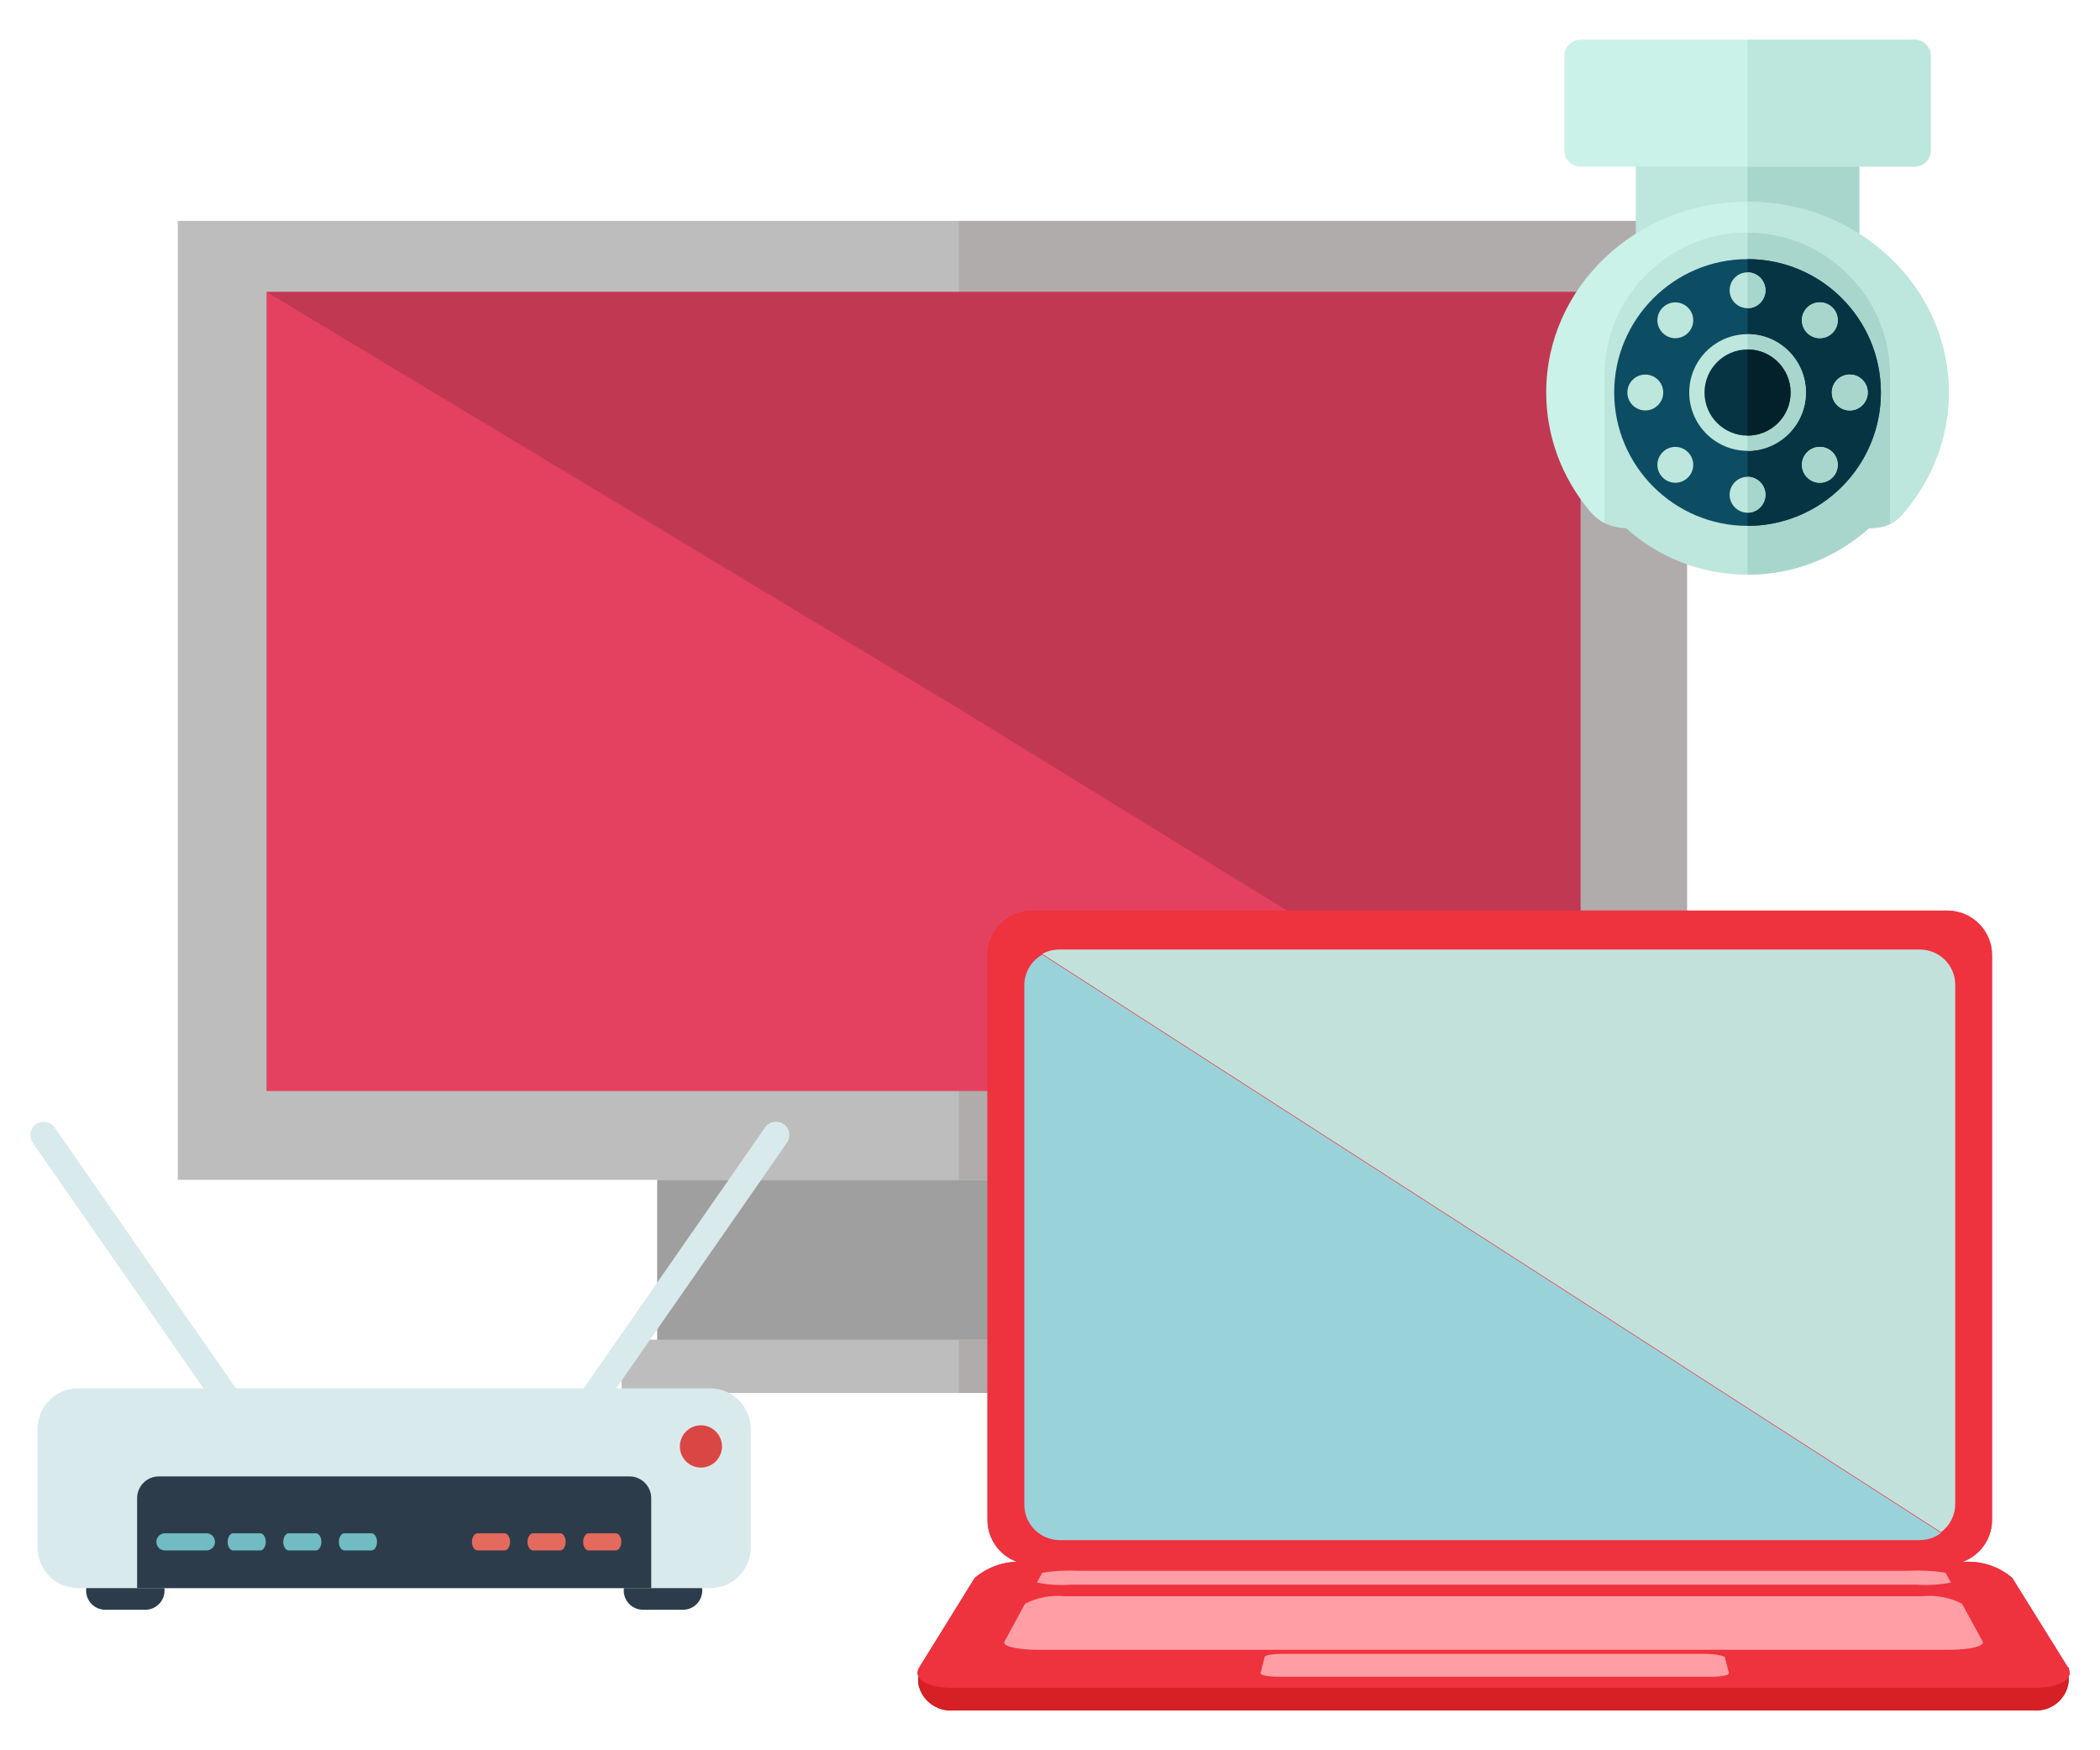 <svg width="48" height="40" viewBox="0 0 48 40" fill="none" xmlns="http://www.w3.org/2000/svg">
<path d="M38.559 5.048H4.064V26.963H38.559V5.048Z" fill="#BDBDBD"/>
<path d="M38.559 5.048H21.92V26.963H38.559V5.048Z" fill="#B0ACAC"/>
<path d="M36.124 6.672H6.093V24.934H36.124V6.672Z" fill="#E44160"/>
<path d="M36.124 6.672H6.093L21.967 16.227L36.124 24.934V6.672Z" fill="#C13852"/>
<path d="M27.602 26.963H15.021V31.427H27.602V26.963Z" fill="#9F9F9F"/>
<path d="M28.414 30.616H14.21V31.833H28.414V30.616Z" fill="#BDBDBD"/>
<path d="M28.414 30.616H21.92V31.833H28.414V30.616Z" fill="#B0ACAC"/>
<path d="M44.525 20.81H23.579C23.308 20.817 23.05 20.929 22.861 21.122C22.672 21.316 22.569 21.575 22.572 21.845V34.722C22.567 34.991 22.671 35.251 22.86 35.445C23.049 35.639 23.308 35.751 23.579 35.756H44.525C44.797 35.751 45.055 35.639 45.244 35.445C45.433 35.251 45.536 34.991 45.532 34.722V21.845C45.536 21.575 45.433 21.315 45.244 21.121C45.055 20.927 44.797 20.816 44.525 20.81Z" fill="#EE323E"/>
<path d="M24.226 21.7H43.879C44.094 21.7 44.301 21.784 44.453 21.935C44.606 22.086 44.691 22.291 44.691 22.504V34.368C44.692 34.493 44.663 34.617 44.606 34.73C44.55 34.843 44.468 34.94 44.366 35.016L23.823 21.8C23.946 21.733 24.085 21.698 24.226 21.7Z" fill="#C3E1DB"/>
<path d="M23.823 21.816L44.366 35.032C44.227 35.14 44.055 35.198 43.879 35.197H24.226C24.01 35.197 23.803 35.112 23.651 34.961C23.499 34.81 23.413 34.605 23.413 34.392V22.504C23.415 22.364 23.454 22.227 23.526 22.106C23.598 21.986 23.7 21.886 23.823 21.816Z" fill="#9AD2D9"/>
<path d="M47.283 38.436V38.106L20.987 38.328V38.456C21.015 38.645 21.116 38.815 21.267 38.932C21.418 39.05 21.609 39.106 21.8 39.088H46.471C46.665 39.106 46.859 39.048 47.011 38.926C47.163 38.804 47.261 38.629 47.283 38.436Z" fill="#D71F26"/>
<path d="M44.87 35.696H23.409C23.206 35.68 23.001 35.704 22.807 35.767C22.613 35.83 22.434 35.93 22.279 36.062L21.012 38.106C20.853 38.36 21.186 38.573 21.759 38.573H46.52C47.088 38.573 47.426 38.36 47.267 38.106L45.995 36.062C45.842 35.93 45.663 35.83 45.47 35.767C45.276 35.704 45.073 35.68 44.87 35.696Z" fill="#EE323E"/>
<path d="M43.935 36.48H24.343C24.029 36.447 23.711 36.506 23.429 36.65L22.958 37.519C22.901 37.619 23.246 37.704 23.73 37.704H44.549C45.028 37.704 45.361 37.619 45.321 37.519L44.846 36.65C44.566 36.505 44.249 36.447 43.935 36.48Z" fill="#FF9FA5"/>
<path d="M43.627 35.897H24.636C24.364 35.885 24.092 35.9 23.823 35.941L23.701 36.167C23.959 36.218 24.223 36.234 24.485 36.215H43.809C44.072 36.233 44.336 36.217 44.594 36.167L44.468 35.941C44.19 35.898 43.908 35.883 43.627 35.897Z" fill="#FF9FA5"/>
<path d="M38.962 37.796H29.312C29.089 37.796 28.906 37.829 28.906 37.869L28.813 38.239C28.813 38.283 28.979 38.32 29.219 38.32H39.113C39.344 38.32 39.519 38.283 39.519 38.239L39.425 37.869C39.377 37.837 39.186 37.796 38.962 37.796Z" fill="#FF9FA5"/>
<path d="M44.525 20.81H23.579C23.308 20.817 23.05 20.929 22.861 21.122C22.672 21.316 22.569 21.575 22.572 21.845V34.722C22.567 34.991 22.671 35.251 22.86 35.445C23.049 35.639 23.308 35.751 23.579 35.756H44.525C44.797 35.751 45.055 35.639 45.244 35.445C45.433 35.251 45.536 34.991 45.532 34.722V21.845C45.536 21.575 45.433 21.315 45.244 21.121C45.055 20.927 44.797 20.816 44.525 20.81Z" fill="#EE323E"/>
<path d="M24.226 21.7H43.879C44.094 21.7 44.301 21.784 44.453 21.935C44.606 22.086 44.691 22.291 44.691 22.504V34.368C44.692 34.493 44.663 34.617 44.606 34.73C44.55 34.843 44.468 34.94 44.366 35.016L23.823 21.8C23.946 21.733 24.085 21.698 24.226 21.7Z" fill="#C3E1DB"/>
<path d="M23.823 21.816L44.366 35.032C44.227 35.14 44.055 35.198 43.879 35.197H24.226C24.01 35.197 23.803 35.112 23.651 34.961C23.499 34.81 23.413 34.605 23.413 34.392V22.504C23.415 22.364 23.454 22.227 23.526 22.106C23.598 21.986 23.7 21.886 23.823 21.816Z" fill="#9AD2D9"/>
<path d="M47.283 38.436V38.106L20.987 38.328V38.456C21.015 38.645 21.116 38.815 21.267 38.932C21.418 39.05 21.609 39.106 21.8 39.088H46.471C46.665 39.106 46.859 39.048 47.011 38.926C47.163 38.804 47.261 38.629 47.283 38.436Z" fill="#D71F26"/>
<path d="M44.87 35.696H23.409C23.206 35.68 23.001 35.704 22.807 35.767C22.613 35.83 22.434 35.93 22.279 36.062L21.012 38.106C20.853 38.36 21.186 38.573 21.759 38.573H46.52C47.088 38.573 47.426 38.36 47.267 38.106L45.995 36.062C45.842 35.93 45.663 35.83 45.47 35.767C45.276 35.704 45.073 35.68 44.87 35.696Z" fill="#EE323E"/>
<path d="M43.935 36.48H24.343C24.029 36.447 23.711 36.506 23.429 36.65L22.958 37.519C22.901 37.619 23.246 37.704 23.73 37.704H44.549C45.028 37.704 45.361 37.619 45.321 37.519L44.846 36.65C44.566 36.505 44.249 36.447 43.935 36.48Z" fill="#FF9FA5"/>
<path d="M43.627 35.897H24.636C24.364 35.885 24.092 35.9 23.823 35.941L23.701 36.167C23.959 36.218 24.223 36.234 24.485 36.215H43.809C44.072 36.233 44.336 36.217 44.594 36.167L44.468 35.941C44.19 35.898 43.908 35.883 43.627 35.897Z" fill="#FF9FA5"/>
<path d="M38.962 37.796H29.312C29.089 37.796 28.906 37.829 28.906 37.869L28.813 38.239C28.813 38.283 28.979 38.32 29.219 38.32H39.113C39.344 38.32 39.519 38.283 39.519 38.239L39.425 37.869C39.377 37.837 39.186 37.796 38.962 37.796Z" fill="#FF9FA5"/>
<path d="M3.761 36.349C3.761 36.592 3.565 36.788 3.324 36.788H2.406C2.164 36.788 1.968 36.592 1.968 36.349C1.968 36.107 2.164 35.91 2.406 35.91H3.324C3.565 35.91 3.761 36.107 3.761 36.349Z" fill="#2C3C4B"/>
<path d="M16.051 36.349C16.051 36.592 15.855 36.788 15.613 36.788H14.695C14.453 36.788 14.257 36.592 14.257 36.349C14.257 36.107 14.453 35.91 14.695 35.91H15.613C15.855 35.91 16.051 36.107 16.051 36.349Z" fill="#2C3C4B"/>
<path d="M13.677 32.315C13.581 32.454 13.391 32.488 13.253 32.391C13.115 32.294 13.081 32.103 13.177 31.965L17.487 25.766C17.584 25.628 17.774 25.594 17.912 25.691C18.05 25.787 18.084 25.978 17.987 26.117L13.677 32.315Z" fill="#D9EAEC"/>
<path d="M5.059 32.315C5.155 32.454 5.345 32.488 5.483 32.391C5.621 32.294 5.655 32.103 5.558 31.965L1.248 25.766C1.152 25.628 0.962 25.594 0.824 25.691C0.686 25.787 0.652 25.978 0.748 26.117L5.059 32.315Z" fill="#D9EAEC"/>
<path d="M17.16 35.366C17.16 35.879 16.745 36.294 16.235 36.294H1.783C1.273 36.294 0.859 35.879 0.859 35.366V32.657C0.859 32.144 1.273 31.729 1.783 31.729H16.235C16.745 31.729 17.16 32.144 17.16 32.657V35.366Z" fill="#D9EAEC"/>
<path d="M14.389 33.741H3.631C3.357 33.741 3.134 33.964 3.134 34.239V36.294H14.885V34.239C14.885 33.964 14.662 33.741 14.389 33.741Z" fill="#2C3C4B"/>
<path d="M4.914 35.237C4.914 35.346 4.827 35.433 4.719 35.433H3.77C3.662 35.433 3.574 35.346 3.574 35.237C3.574 35.129 3.662 35.041 3.77 35.041H4.719C4.827 35.041 4.914 35.129 4.914 35.237Z" fill="#71BCC3"/>
<path d="M6.075 35.237C6.075 35.346 6.018 35.433 5.948 35.433H5.33C5.26 35.433 5.203 35.346 5.203 35.237C5.203 35.129 5.26 35.041 5.33 35.041H5.948C6.018 35.041 6.075 35.129 6.075 35.237Z" fill="#71BCC3"/>
<path d="M7.346 35.237C7.346 35.346 7.289 35.433 7.219 35.433H6.601C6.531 35.433 6.474 35.346 6.474 35.237C6.474 35.129 6.531 35.041 6.601 35.041H7.219C7.289 35.041 7.346 35.129 7.346 35.237Z" fill="#71BCC3"/>
<path d="M8.617 35.237C8.617 35.346 8.561 35.433 8.49 35.433H7.872C7.802 35.433 7.745 35.346 7.745 35.237C7.745 35.129 7.802 35.041 7.872 35.041H8.49C8.561 35.041 8.617 35.129 8.617 35.237Z" fill="#71BCC3"/>
<path d="M11.659 35.237C11.659 35.346 11.602 35.433 11.532 35.433H10.914C10.844 35.433 10.787 35.346 10.787 35.237C10.787 35.129 10.844 35.041 10.914 35.041H11.532C11.602 35.041 11.659 35.129 11.659 35.237Z" fill="#E36A5D"/>
<path d="M12.93 35.237C12.93 35.346 12.873 35.433 12.803 35.433H12.185C12.115 35.433 12.057 35.346 12.057 35.237C12.057 35.129 12.115 35.041 12.185 35.041H12.803C12.873 35.041 12.93 35.129 12.93 35.237Z" fill="#E36A5D"/>
<path d="M14.201 35.237C14.201 35.346 14.144 35.433 14.073 35.433H13.456C13.385 35.433 13.329 35.346 13.329 35.237C13.329 35.129 13.385 35.041 13.456 35.041H14.073C14.144 35.041 14.201 35.129 14.201 35.237Z" fill="#E36A5D"/>
<path d="M16.502 33.056C16.502 33.323 16.286 33.539 16.021 33.539C15.755 33.539 15.54 33.323 15.54 33.056C15.54 32.79 15.755 32.573 16.021 32.573C16.286 32.573 16.502 32.789 16.502 33.056Z" fill="#DA4643"/>
<path d="M42.497 1.921H37.39V6.061H42.497V1.921Z" fill="#BDE6DD"/>
<path d="M42.497 1.921H39.944V6.061H42.497V1.921Z" fill="#A9D6CC"/>
<path fill-rule="evenodd" clip-rule="evenodd" d="M42.476 5.666C42.92 5.966 43.271 6.36 43.52 6.839C43.893 7.464 44.108 8.192 44.108 8.97C44.108 9.291 44.071 9.605 44.002 9.904C44.017 10.555 43.971 11.166 43.568 11.654C43.299 11.979 43.128 12.057 42.718 12.074C41.981 12.733 41.01 13.134 39.944 13.134C38.877 13.134 37.904 12.733 37.167 12.072C36.809 12.05 36.564 11.953 36.313 11.647C35.951 11.207 35.914 10.685 35.942 10.119C35.838 9.755 35.782 9.369 35.782 8.97C35.782 6.67 37.646 4.806 39.946 4.806C40.898 4.806 41.775 5.127 42.478 5.664L42.476 5.666Z" fill="#BDE6DD"/>
<path d="M36.126 0.908H43.763C43.967 0.908 44.132 1.073 44.132 1.277V3.438C44.132 3.642 43.967 3.807 43.763 3.807H36.126C35.922 3.807 35.758 3.642 35.758 3.438V1.277C35.758 1.073 35.922 0.908 36.126 0.908Z" fill="#CAF2E9"/>
<path fill-rule="evenodd" clip-rule="evenodd" d="M39.944 0.908H43.761C43.963 0.908 44.13 1.073 44.13 1.277V3.438C44.13 3.64 43.965 3.807 43.761 3.807H39.944V0.908Z" fill="#BDE6DD"/>
<path fill-rule="evenodd" clip-rule="evenodd" d="M39.944 4.808C40.895 4.808 41.773 5.129 42.476 5.666C42.92 5.966 43.271 6.36 43.52 6.839C43.893 7.464 44.108 8.192 44.108 8.97C44.108 9.291 44.071 9.605 44.002 9.904C44.017 10.555 43.971 11.166 43.568 11.654C43.299 11.979 43.128 12.057 42.718 12.074C41.981 12.733 41.01 13.134 39.944 13.134L39.944 4.808Z" fill="#A9D6CC"/>
<path fill-rule="evenodd" clip-rule="evenodd" d="M39.944 4.611C42.484 4.611 44.544 6.562 44.544 8.97C44.544 9.982 44.179 10.915 43.568 11.654C43.438 11.812 43.332 11.912 43.208 11.973V8.578C43.208 6.781 41.739 5.311 39.941 5.311C38.144 5.311 36.675 6.781 36.675 8.578V11.953C36.547 11.888 36.428 11.79 36.31 11.645C35.703 10.906 35.342 9.978 35.342 8.968C35.342 6.56 37.401 4.609 39.941 4.609L39.944 4.611Z" fill="#CAF2E9"/>
<path fill-rule="evenodd" clip-rule="evenodd" d="M39.944 4.611C42.484 4.611 44.544 6.562 44.544 8.97C44.544 9.982 44.179 10.915 43.568 11.654C43.438 11.812 43.332 11.912 43.208 11.973V8.578C43.208 6.781 41.739 5.311 39.941 5.311V4.609L39.944 4.611Z" fill="#BDE6DD"/>
<path fill-rule="evenodd" clip-rule="evenodd" d="M39.944 12.018C41.622 12.018 42.992 10.648 42.992 8.97C42.992 7.292 41.622 5.922 39.944 5.922C38.266 5.922 36.896 7.292 36.896 8.97C36.896 10.648 38.266 12.018 39.944 12.018Z" fill="#0D4D63"/>
<path fill-rule="evenodd" clip-rule="evenodd" d="M39.944 5.922C41.628 5.922 42.992 7.286 42.992 8.97C42.992 10.655 41.628 12.018 39.944 12.018V5.922Z" fill="#063443"/>
<path fill-rule="evenodd" clip-rule="evenodd" d="M39.944 7.043C40.169 7.043 40.353 6.859 40.353 6.633C40.353 6.408 40.169 6.224 39.944 6.224C39.718 6.224 39.534 6.408 39.534 6.633C39.534 6.859 39.718 7.043 39.944 7.043Z" fill="#BDE6DD"/>
<path fill-rule="evenodd" clip-rule="evenodd" d="M39.944 11.717C40.169 11.717 40.353 11.532 40.353 11.307C40.353 11.082 40.169 10.897 39.944 10.897C39.718 10.897 39.534 11.082 39.534 11.307C39.534 11.532 39.718 11.717 39.944 11.717Z" fill="#BDE6DD"/>
<path fill-rule="evenodd" clip-rule="evenodd" d="M42.691 8.97C42.691 9.196 42.506 9.38 42.281 9.38C42.055 9.38 41.871 9.198 41.871 8.97C41.871 8.743 42.055 8.56 42.281 8.56C42.506 8.56 42.691 8.743 42.691 8.97Z" fill="#BDE6DD"/>
<path fill-rule="evenodd" clip-rule="evenodd" d="M38.017 8.97C38.017 9.196 37.832 9.38 37.607 9.38C37.382 9.38 37.197 9.198 37.197 8.97C37.197 8.743 37.382 8.56 37.607 8.56C37.832 8.56 38.017 8.743 38.017 8.97Z" fill="#BDE6DD"/>
<path d="M41.596 7.728C41.822 7.728 42.005 7.545 42.005 7.318C42.005 7.092 41.822 6.909 41.596 6.909C41.369 6.909 41.186 7.092 41.186 7.318C41.186 7.545 41.369 7.728 41.596 7.728Z" fill="#BDE6DD"/>
<path fill-rule="evenodd" clip-rule="evenodd" d="M38.582 10.334C38.743 10.494 38.743 10.752 38.582 10.912C38.422 11.073 38.164 11.073 38.004 10.912C37.843 10.752 37.843 10.494 38.004 10.334C38.164 10.173 38.422 10.173 38.582 10.334Z" fill="#BDE6DD"/>
<path fill-rule="evenodd" clip-rule="evenodd" d="M41.886 10.912C41.725 11.073 41.468 11.073 41.307 10.912C41.147 10.752 41.147 10.494 41.307 10.334C41.468 10.173 41.725 10.173 41.886 10.334C42.046 10.494 42.046 10.752 41.886 10.912Z" fill="#BDE6DD"/>
<path fill-rule="evenodd" clip-rule="evenodd" d="M38.582 7.609C38.422 7.769 38.164 7.769 38.004 7.609C37.843 7.448 37.843 7.19 38.004 7.03C38.164 6.87 38.422 6.87 38.582 7.03C38.743 7.19 38.743 7.448 38.582 7.609Z" fill="#BDE6DD"/>
<path fill-rule="evenodd" clip-rule="evenodd" d="M39.944 6.226C40.169 6.226 40.353 6.408 40.353 6.635C40.353 6.863 40.169 7.045 39.944 7.045V6.226Z" fill="#A9D6CC"/>
<path fill-rule="evenodd" clip-rule="evenodd" d="M39.944 10.897C40.169 10.897 40.353 11.082 40.353 11.307C40.353 11.532 40.169 11.717 39.944 11.717V10.897Z" fill="#A9D6CC"/>
<path fill-rule="evenodd" clip-rule="evenodd" d="M42.691 8.97C42.691 9.196 42.506 9.38 42.281 9.38C42.055 9.38 41.871 9.198 41.871 8.97C41.871 8.743 42.055 8.56 42.281 8.56C42.506 8.56 42.691 8.743 42.691 8.97Z" fill="#A9D6CC"/>
<path fill-rule="evenodd" clip-rule="evenodd" d="M41.886 7.03C42.047 7.19 42.047 7.448 41.886 7.609C41.726 7.769 41.468 7.769 41.307 7.609C41.147 7.448 41.147 7.19 41.307 7.03C41.468 6.87 41.726 6.87 41.886 7.03Z" fill="#A9D6CC"/>
<path fill-rule="evenodd" clip-rule="evenodd" d="M41.886 10.912C41.725 11.073 41.468 11.073 41.307 10.912C41.147 10.752 41.147 10.494 41.307 10.334C41.468 10.173 41.725 10.173 41.886 10.334C42.046 10.494 42.046 10.752 41.886 10.912Z" fill="#A9D6CC"/>
<path fill-rule="evenodd" clip-rule="evenodd" d="M39.944 10.303C40.679 10.303 41.277 9.705 41.277 8.97C41.277 8.235 40.679 7.637 39.944 7.637C39.209 7.637 38.611 8.235 38.611 8.97C38.611 9.705 39.209 10.303 39.944 10.303Z" fill="#BDE6DD"/>
<path fill-rule="evenodd" clip-rule="evenodd" d="M39.944 7.637C40.681 7.637 41.277 8.233 41.277 8.97C41.277 9.707 40.679 10.303 39.944 10.303L39.944 7.635L39.944 7.637Z" fill="#A9D6CC"/>
<path fill-rule="evenodd" clip-rule="evenodd" d="M39.944 9.956C40.486 9.956 40.928 9.514 40.928 8.972C40.928 8.43 40.486 7.986 39.944 7.986C39.402 7.986 38.96 8.428 38.96 8.972C38.96 9.516 39.402 9.956 39.944 9.956Z" fill="#063443"/>
<path fill-rule="evenodd" clip-rule="evenodd" d="M39.944 7.986C40.488 7.986 40.928 8.426 40.928 8.97C40.928 9.514 40.488 9.954 39.944 9.954V7.984L39.944 7.986Z" fill="#03212B"/>
</svg>
